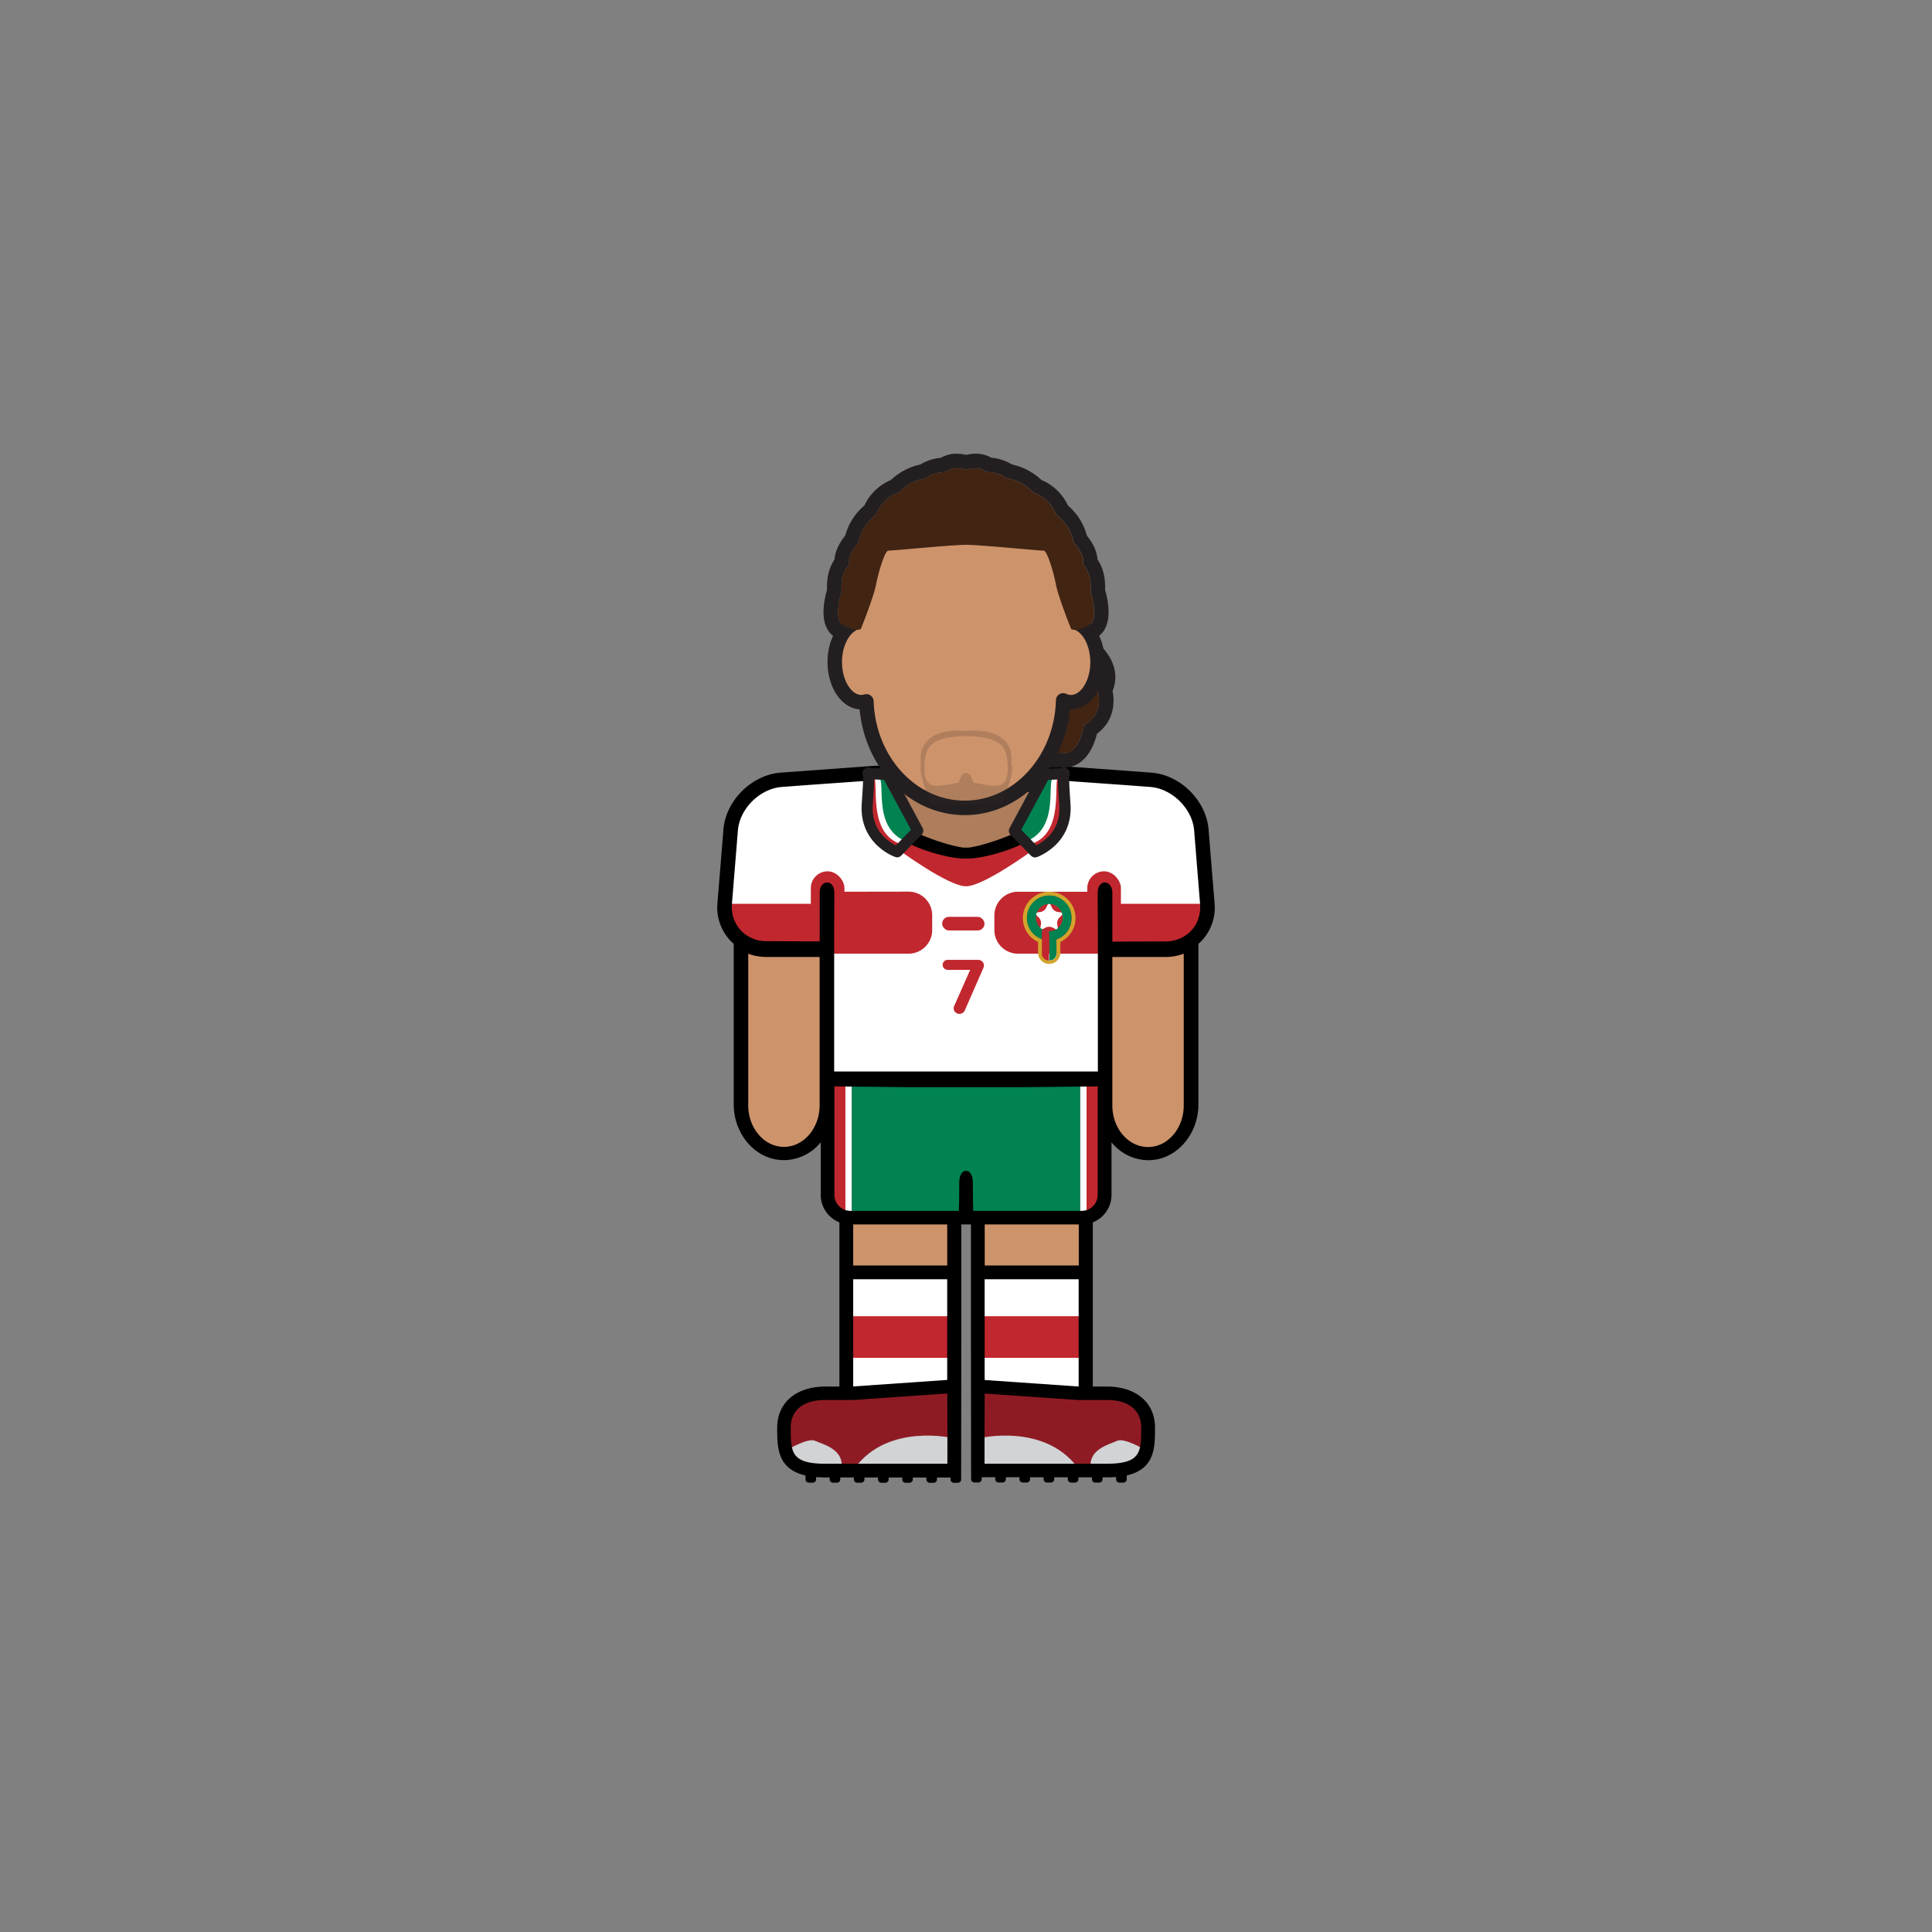 <svg id="player" xmlns="http://www.w3.org/2000/svg" viewBox="0 0 800 800"><rect x="0" y="0" width="800" height="800" fill="#808080" stroke="none"/><defs><style>.cls-1{fill:#cd936b}.cls-2{fill:#8e1b24}.cls-3{fill:#d1d3d4}.cls-4{fill:#fff}.cls-5{fill:#c1272e}.cls-6{fill:#008251}.cls-9{fill:#231f20}.cls-10{fill:#422413}</style></defs><g id="skin"><path id="arm-left" class="cls-1" d="M305.93 387h36.78v72.4a18.39 18.39 0 01-18.39 18.39 18.39 18.39 0 01-18.39-18.39V387z"/><path id="arm-right" class="cls-1" d="M457.19 387H494v72.4a18.39 18.39 0 01-18.39 18.39 18.39 18.39 0 01-18.39-18.39V387z"/><path id="leg-left" class="cls-1" d="M349.88 497.02h45.67v45.67h-45.67z"/><path id="leg-right" class="cls-1" d="M404.78 497.02h45.67v45.67h-45.67z"/></g><g id="boots"><path id="left" class="cls-2" d="M395.33 575.04H372.5l-22.83 1.97h-12.5l-7.5 2.53-5.25 8.5v9.83l1.91 4.17 3.84 4.05 6.33 1.95h58.83v-33z"/><path id="right" class="cls-2" d="M404.61 575.27h22.83l22.83 1.97h12.5l7.5 2.53 5.25 8.5v9.83l-1.91 4.17-3.84 4.05-6.33 1.95h-58.83v-33z"/><g id="details"><path class="cls-3" d="M326.42 600.12s8.13-4.87 11.13-3.5 11.2 3.28 11 10.24-13.38 1.14-13.38 1.14-7.25-1.75-8.75-7.88zm68.21-4.62s-26.62-6.37-40.5 12.13l41.41.42z" id="left-2" data-name="left"/><path class="cls-3" d="M473.68 600.12s-8.12-4.87-11.12-3.5-11.2 3.28-11 10.24 13.37 1.14 13.37 1.14 7.25-1.75 8.75-7.88zm-68-4.62s26.63-6.37 40.5 12.13l-41.41.42z" id="right-2" data-name="right"/></g></g><g id="socks"><g id="socks-2" data-name="socks"><path id="left-3" data-name="left" class="cls-4" d="M349.88 527h45.67v48.04h-45.67z"/><path id="right-3" data-name="right" class="cls-4" d="M404.38 527h45.67v48.04h-45.67z"/></g><path class="cls-5" d="M350.07 545.02h45.69v17.23h-45.69zm54.7 0h45.69v17.23h-45.69z" id="details-2" data-name="details"/></g><g id="shorts"><path id="shorts-2" data-name="shorts" class="cls-6" d="M341.67 447.54h116.49v47a9.95 9.95 0 01-9.95 9.95h-96.6a9.95 9.95 0 01-9.95-9.95v-47z"/><g id="details-3" data-name="details"><g id="left-4" data-name="left"><path class="cls-5" d="M344.41 448.75h8.26v53.08h-8.26z"/><path class="cls-4" d="M350.07 448.75h2.6v53.08h-2.6z"/></g><g id="right-4" data-name="right"><path class="cls-5" transform="rotate(-180 451.445 475.29)" d="M447.32 448.75h8.26v53.08h-8.26z"/><path class="cls-4" transform="rotate(-180 448.62 475.29)" d="M447.32 448.75h2.6v53.08h-2.6z"/></g></g></g><g id="shirt"><path id="shirt-2" data-name="shirt" class="cls-4" d="M369.5 319.8l-48.29 2.99-11.36 6.25-6.83 10.1-3.31 40.73 5.17 7.67 7.66 4.67h29.5l.17 54h114.83v-53.5l29.34-.17 7.01-4 6.99-10.5-3.4-37.33-6.83-11.84-9.77-6.08-49.84-2.99-1 21.24-6.5 6.5-11.16 3.48-11.88 2.02-15.46-3.17-11-5.66-3.66-3.84-.38-20.57z"/><g id="details-4" data-name="details"><path id="neck" class="cls-5" d="M400 367c7.41-.05 27.7-15 27.7-15l-7.7-8-20 10.22L380 344l-7.73 8s20.3 14.91 27.7 15v-2z"/><rect id="logo-puma-text" class="cls-5" x="390.12" y="379.64" width="17.54" height="5.65" rx="2.82" ry="2.82"/><g id="chest-r"><path id="chest-r-2" data-name="chest-r" class="cls-5" d="M458.16 374.25l-2.87-5h-33.74a9.8 9.8 0 00-9.8 9.8v6.06a9.8 9.8 0 009.8 9.8h67.37l6.84-6.32 4.61-14.33z"/><rect class="cls-5" x="450.23" y="360.79" width="13.92" height="20.11" rx="6.96" ry="6.96"/></g><g id="chest-l"><path id="chest-l-2" data-name="chest-l" class="cls-5" d="M345.41 369.25l-2.71 5h-43l2 11.5 7.5 9.15h67a9.8 9.8 0 009.8-9.8V379a9.8 9.8 0 00-9.8-9.8z"/><rect class="cls-5" x="335.75" y="360.79" width="13.92" height="20.11" rx="6.96" ry="6.96"/></g><path class="cls-5" d="M407.24 400.71l-7.74 17.68a2.43 2.43 0 01-2.24 1.43 2.35 2.35 0 01-2.37-2.33 2.19 2.19 0 01.2-.9l6.64-15h-9.33a2.09 2.09 0 01-2.07-2.13 2.07 2.07 0 012.07-2h12.74a2.37 2.37 0 012.3 2.4 2.11 2.11 0 01-.2.85z" id="number-7"/><g id="crest-morocco-98"><path d="M442.16 372.44a10.91 10.91 0 10-12.33 17.61v4.66a4.62 4.62 0 009.23 0v-4.66a10.92 10.92 0 003.1-17.61zm.58 12q-.21.4-.45.78l-.25.37q-.19.27-.41.53l-.29.34-.31.32-.32.31-.17.15-.34.28-.18.14-.55.38-.4.24a9.26 9.26 0 01-1.6.72v5.74a3 3 0 010 .31v.15a3 3 0 01-.06.29v.14q0 .14-.1.28a3 3 0 01-.2.39l-.16.24a3 3 0 01-.28.33l-.21.19-.18.14-.17.11-.13.07-.26.13-.28.1h-.14a3 3 0 01-.75.09 3 3 0 01-.46 0 3 3 0 01-1.1-.4l-.12-.08a3 3 0 01-.34-.27l-.1-.1a3 3 0 01-.28-.33l-.16-.24a3 3 0 01-.2-.39q-.06-.14-.1-.28v-.14a3 3 0 01-.06-.29v-.15a3.05 3.05 0 010-.31V389l-.19-.07q-.43-.16-.84-.35l-.4-.21-.18-.1-.21-.12-.38-.24-.37-.26q-.27-.2-.52-.42l-.17-.15q-.33-.3-.63-.63l-.29-.34-.28-.35q-.2-.27-.38-.55t-.34-.58l-.21-.4q-.2-.41-.35-.84t-.21-.65q-.06-.22-.11-.45a9.34 9.34 0 01-.24-2.1 9.34 9.34 0 01.24-2.1q.05-.23.11-.45c0-.13.08-.26.12-.38l.09-.27q.16-.43.35-.84l.21-.4.15-.27.19-.31q.18-.28.38-.55l.28-.35.29-.34.31-.32.32-.31.17-.15q.25-.22.52-.42l.37-.26.38-.24.19-.23.4-.21q.41-.2.84-.35l.27-.09.38-.12.67-.16a9.29 9.29 0 01.92-.14 9.42 9.42 0 012.83.14l.45.1.22.06.44.14a9.27 9.27 0 012 1l.26.18.29.21.18.14.34.28.17.15q.33.3.63.63l.29.34.2.25.21.28.25.37.19.31.08.14.18.33.17.34.07.16a9.24 9.24 0 01.36 1q.06.2.11.39v.09a9.3 9.3 0 01-.74 6.52z" fill="#d3a42a"/><path class="cls-5" d="M434.45 373.36a6.79 6.79 0 106.79 6.79 6.79 6.79 0 00-6.79-6.79z"/><path class="cls-4" d="M434.73 374.1l.85 1.72a3.35 3.35 0 002.52 1.83l1.9.28a.32.32 0 01.18.54l-1.38 1.34a3.35 3.35 0 00-1 3l.33 1.9a.32.32 0 01-.46.34l-1.7-.9a3.35 3.35 0 00-3.12 0l-1.7.9a.32.32 0 01-.46-.34l.33-1.9a3.35 3.35 0 00-1-3l-1.38-1.34a.32.32 0 01.18-.54l1.9-.28a3.35 3.35 0 002.52-1.83l.85-1.72a.32.32 0 01.64 0z"/><path class="cls-6" d="M443.47 377.88v-.09q-.05-.2-.11-.39a9.24 9.24 0 00-.36-1l-.07-.16-.17-.34-.18-.33-.08-.14-.19-.31-.25-.37-.21-.28-.2-.25-.29-.34q-.3-.33-.63-.63l-.17-.15-.34-.28-.18-.14-.29-.21-.26-.18a9.27 9.27 0 00-2-1l-.44-.14-.22-.06-.45-.1a9.38 9.38 0 00-3.75 0l-.67.16-.38.12-.27.09q-.43.16-.84.35l-.4.21-.39.22-.38.24-.37.26q-.27.2-.52.42l-.17.15-.32.31-.31.32-.29.34-.28.35q-.2.27-.38.55l-.19.31-.15.27-.21.4q-.2.41-.35.84l-.09.27c0 .13-.08.25-.12.38s-.08.3-.11.45a9.39 9.39 0 000 4.2q.05.23.11.45t.21.65q.16.43.35.84l.21.4q.16.3.34.58t.38.55l.28.35.29.34q.3.33.63.63l.17.15q.25.22.52.42l.37.26.38.24.21.12.18.1.4.21q.41.2.84.35l.19.07v-2.72a6.79 6.79 0 103-12.88 6.79 6.79 0 110 13.59v10.78a3 3 0 00.75-.09h.14l.28-.1.26-.13.13-.07.17-.11.18-.14.21-.19a3 3 0 00.28-.33l.16-.24a3 3 0 00.2-.39q.06-.14.1-.28v-.14a3 3 0 00.06-.29v-.15a3 3 0 000-.31V389a9.26 9.26 0 001.6-.72l.4-.24.55-.38.18-.14.34-.28.17-.15.32-.31.31-.32.29-.34q.21-.26.41-.53l.25-.37q.24-.38.45-.78a9.34 9.34 0 00.74-6.52zm-3.47 2.28a5.46 5.46 0 01-1.77 4 5.52 5.52 0 01-1.3.9 5.51 5.51 0 01-4.89 0 5.52 5.52 0 01-1.3-.9 5.46 5.46 0 01-1.77-4 5.51 5.51 0 1111 0z"/><path class="cls-5" d="M431.43 384.79V389l.23.08-.23-.08v5.74a3.05 3.05 0 000 .31v.15a3 3 0 00.06.29v.14q0 .14.1.28a3 3 0 00.2.39l.16.24a3 3 0 00.28.33l.1.1a3 3 0 00.34.27l.12.08a3 3 0 001.1.4 3 3 0 00.46 0v-12.05a6.92 6.92 0 01-2.92-.88z"/></g></g></g><path id="neck-2" data-name="neck" fill="#ad7d5c" d="M427.63 345.26l-27.59 8.62-28.6-9.62-1.92-23.62h61.04l-2.93 24.62z"/><path d="M502.88 373.43l-2.47-30.36c-1.19-11.87-11.83-22.25-23.72-23.14l-37.14-2.71c-4.07-.45-20.52-.09-39.55.53-19-.62-35.48-1-39.55-.53l-37.14 2.71c-11.89.89-22.53 11.27-23.72 23.14l-2.47 30.36a20.15 20.15 0 005 15.74 19.92 19.92 0 001.69 1.64v66.36c0 12.81 9.32 23.22 20.78 23.22a19.8 19.8 0 0015.25-7.39v21.79a12.23 12.23 0 007.74 11.36v68h-5.93c-10.93 0-19.83 5.8-19.83 17.11 0 8.06 0 17 11.72 19.7v1.6a1.38 1.38 0 001.38 1.38h1.63a1.38 1.38 0 001.38-1.37v-.95c1.16.09 2.39.15 3.73.15h1.89v.8a1.38 1.38 0 001.38 1.38h1.63a1.38 1.38 0 001.38-1.37v-.8h5.62v.8a1.38 1.38 0 001.38 1.38h1.63a1.38 1.38 0 001.38-1.37v-.8h5.62v.8a1.38 1.38 0 001.38 1.38h1.63a1.38 1.38 0 001.38-1.37v-.8h5.62v.8a1.38 1.38 0 001.38 1.38h1.63a1.38 1.38 0 001.38-1.37v-.8h5.62v.8a1.38 1.38 0 001.38 1.38h1.63a1.38 1.38 0 001.38-1.37v-.8h5.62v.8a1.38 1.38 0 001.38 1.38h1.63a1.38 1.38 0 001.38-1.37v-.81l.06-55.45V507h4v49.21l.06 54.67v1.6a1.38 1.38 0 001.38 1.38h1.63a1.38 1.38 0 001.38-1.37v-.8h5.62v.8a1.38 1.38 0 001.38 1.38h1.63a1.38 1.38 0 001.38-1.37v-.8h5.62v.8a1.38 1.38 0 001.38 1.38h1.63a1.38 1.38 0 001.38-1.37v-.8h5.62v.8a1.38 1.38 0 001.38 1.38h1.63a1.38 1.38 0 001.38-1.37v-.8h5.62v.8a1.38 1.38 0 001.38 1.38h1.63a1.38 1.38 0 001.38-1.37v-.8h5.62v.8a1.38 1.38 0 001.38 1.38h1.63a1.38 1.38 0 001.38-1.37v-.8h1.89c1.33 0 2.57-.05 3.72-.15v.95a1.38 1.38 0 001.38 1.38h1.63a1.38 1.38 0 001.38-1.37v-1.6c11.71-2.68 11.72-11.64 11.72-19.7 0-11.3-8.89-17.11-19.83-17.11h-5.93v-68a12.23 12.23 0 007.74-11.36V473a19.8 19.8 0 0015.21 7.42c11.46 0 20.78-10.42 20.78-23.22v-66.39a19.92 19.92 0 001.69-1.64 20.15 20.15 0 004.95-15.74zm-130.49-46.18c3.46 1.84 15.64 2.07 27.61 1.79 12 .28 24.15 0 27.61-1.79V339c0 4.8-22.42 12-27.23 12l-.38-.08-.38.08c-4.8 0-27.23-7.19-27.23-12zm-33 75.43v55c0 9.5-6.63 17.22-14.78 17.22s-14.78-7.73-14.78-17.22V394.9a21.08 21.08 0 007.47 1.36h22.09zm52.9 203.42h-50.64c-14.22 0-14.22-5-14.22-14.89 0-8.21 6.38-11.5 14.22-11.5h11.67l38.93-2.71.06 15.37zm-38.74-76.4h38.67v41.7l-38.67 2.68h-.26V529.7zm-.26-5.74V507h38.94v17h-38.91zm104.77 55.75h.26c7.84 0 14.22 3.29 14.22 11.5 0 9.91 0 14.89-14.22 14.89h-50.64v-13.7l.06-15.37 38.93 2.69h11.42zm-11.67-50h.26v44.4h-.26l-38.67-2.68V529.7zM407.75 524v-17h38.95v17h-38.95zm46.84-73.77h-.07v44.58a6.6 6.6 0 01-6.58 6.58H403s-.11-3.73-.16-8.75v-2.79c0-3.51-1.41-5.09-2.82-5-1.41-.09-2.82 1.49-2.82 5v2.79c0 5-.16 8.75-.16 8.75H352.1a6.6 6.6 0 01-6.58-6.58v-44.63h-.07v-.33l30.24.33h48.69l30.24-.33zm35.57 7.51c0 9.5-6.63 17.22-14.78 17.22s-14.78-7.73-14.78-17.22v-61.48h22.09a21.08 21.08 0 007.47-1.36zm6-77.21a13.53 13.53 0 01-6 7.29 14.69 14.69 0 01-7.47 2l-22.09.09v-20.19c0-5.56-6.07-5.94-6.07 0s.07 14.37.07 14.37v59.59H345.41v-59.61s.07-8.46.07-14.37-6.07-5.54-6.07 0v20.11l-22.09-.09a14.69 14.69 0 01-7.47-2 13.53 13.53 0 01-6-7.29 14.89 14.89 0 01-.75-6.46l2.47-30.36c.89-9 9.23-17.08 18.2-17.75l11.12-.83 32.22-2.29c.68.54.48 17.49.48 17.49 0 8.43 23.34 15.29 31.77 15.29h1.3c8.43 0 31.77-6.86 31.77-15.29 0 0-.2-16.95.48-17.49l32.22 2.29 11.12.83c9 .67 17.3 8.8 18.2 17.75L496.9 374a14.89 14.89 0 01-.75 6.48z" id="border"/><g id="shirt-collars"><path class="cls-6" d="M380 344l-8.52 8.72s-13.48-4.45-12.37-19.86.31-12.55.31-12.55l8 .36z"/><path class="cls-4" d="M373.71 352.12c-16.29-3.77-13.93-29.66-13.82-30.76l3.19.28c4.91-.94-3.37 21.53 13 27.11z"/><path class="cls-5" d="M370 352.64c-13.93-3.92-11.91-30.85-11.82-32l2.73.29c4.2-1-2.88 22.4 11.09 28.2z"/><path class="cls-9" d="M371.5 355a2.3 2.3 0 01-.72-.12c-.15 0-15.17-5.21-13.95-22.22.52-7.2.6-10.12.58-11.29a2.31 2.31 0 01-.19-1.72 2.41 2.41 0 012.74-1.86 2.64 2.64 0 01.73.23l6.88.31a2.31 2.31 0 011.93 1.21l12.56 23.33a2.31 2.31 0 01-.38 2.71l-8.52 8.72a2.31 2.31 0 01-1.66.7zm-9.5-32.25c-.05 2.19-.25 5.65-.58 10.29-.41 5.66 1.29 10.33 5 13.86A18.58 18.58 0 00371 350l6.23-6.38-11.14-20.68z"/><path class="cls-6" d="M420.06 344l8.52 8.72s13.48-4.45 12.37-19.86-.31-12.55-.31-12.55l-8 .36z"/><path class="cls-4" d="M426.37 352.12c16.29-3.77 13.93-29.66 13.82-30.76l-3.19.28c-4.91-.94 3.37 21.53-13 27.11z"/><path class="cls-5" d="M430 352.64c13.93-3.92 11.91-30.85 11.82-32l-2.73.29c-4.2-1 2.88 22.4-11.09 28.2z"/><path class="cls-9" d="M426.93 354.35l-8.52-8.72a2.31 2.31 0 01-.38-2.71l12.56-23.33a2.31 2.31 0 011.93-1.21l6.88-.31a2.64 2.64 0 01.73-.23 2.41 2.41 0 012.74 1.86 2.31 2.31 0 01-.19 1.72c0 1.16.07 4.08.58 11.29 1.23 17-13.8 22.17-13.95 22.22a2.31 2.31 0 01-2.37-.58zm7.1-31.41l-11.14 20.68 6.23 6.38a18.58 18.58 0 004.47-3.09c3.76-3.53 5.46-8.2 5-13.86-.33-4.64-.53-8.1-.58-10.29z"/></g><g id="head"><path class="cls-9" d="M446.61 270.17a13.74 13.74 0 013.68.49s9.15 6.56 4 14.8c0 0 3.83 9.72-5.41 14.66 0 0-1.65 11.69-8.22 11.69a6.15 6.15 0 01-1.37-.16s-1.35.13-3.23.13c-3.74 0-9.6-.52-11.28-3.66 0 0-13.5-4.13-12.19-9.23 0 0 17.34-28.72 34-28.72m0-6c-19.5 0-37.2 28.38-39.15 31.62a6 6 0 00-.68 1.61c-.91 3.56-.15 8.77 8.65 13.34a48.85 48.85 0 005.72 2.48c2.92 3 7.92 4.56 14.92 4.56 1.22 0 2.25 0 2.93-.09a11.91 11.91 0 001.67.12c3 0 8.61-1.24 12.1-9.51a31.13 31.13 0 001.48-4.47c6.91-5.08 7.5-12.63 6.46-17.73 3.58-8.63-1.89-16.71-6.91-20.31a6 6 0 00-1.9-.91 19.8 19.8 0 00-5.28-.71z"/><path class="cls-10" d="M450.29 270.66s9.15 6.56 4 14.8c0 0 3.83 9.72-5.41 14.66 0 0-1.87 13.28-9.59 11.53 0 0-12 1.19-14.51-3.53 0 0-13.5-4.13-12.19-9.23.01 0 20-33.12 37.7-28.23z"/><path class="cls-9" d="M404 193.87a6.13 6.13 0 014.33 1.54s5.58.08 8.25 2.58c0 0 6.83.83 11.25 5.92a15.24 15.24 0 019.5 9.17s6.25 4.42 7.17 11.5c0 0 4.92 4.83 3.92 9.17 0 0 3.83 3 3.17 11.25 0 0 3.32 10.25.08 13.42 0 0-3.71 2.39-6.46 2.39a3.12 3.12 0 01-1.62-.39s-5.29-13.17-6.29-18.42-3.65-14-5.06-14H432c-2.28 0-26.07-2.39-32-2.4s-29.74 2.4-32 2.4h-.14c-1.42 0-4.07 8.76-5.06 14s-6.29 18.42-6.29 18.42a3.12 3.12 0 01-1.62.39c-2.76 0-6.46-2.39-6.46-2.39-3.24-3.17.08-13.42.08-13.42-.67-8.25 3.17-11.25 3.17-11.25-1-4.33 3.92-9.17 3.92-9.17.92-7.08 7.17-11.5 7.17-11.5a15.24 15.24 0 019.5-9.17c4.42-5.08 11.25-5.92 11.25-5.92 2.67-2.5 8.25-2.58 8.25-2.58a6.13 6.13 0 014.33-1.54 11.71 11.71 0 013.94.74 11.7 11.7 0 013.94-.74m0-6a17.17 17.17 0 00-3.94.48 17.17 17.17 0 00-3.94-.48 12.53 12.53 0 00-6.45 1.68 20.12 20.12 0 00-8.62 2.81 25.57 25.57 0 00-12.13 6.4 21.2 21.2 0 00-11 10.59 24.51 24.51 0 00-7.9 12.46c-1.69 2-4.15 5.65-4.44 9.88-1.63 2.39-3.37 6.42-3.11 12.57-1.36 4.65-3.11 13.65 1.79 18.43l.94.75c1.22.78 5.52 3.35 9.71 3.35a9 9 0 004.69-1.24l2.49-2.91c.56-1.4 5.54-13.87 6.62-19.53a64.69 64.69 0 012.57-9.3l7.15-.61c7.68-.67 18.2-1.59 21.61-1.59s13.92.92 21.6 1.59l7.16.61a64.69 64.69 0 012.57 9.3c1.08 5.66 6.05 18.13 6.62 19.53l2.49 2.91a9 9 0 004.69 1.24c4.2 0 8.49-2.56 9.71-3.35l.94-.75c4.9-4.78 3.15-13.79 1.79-18.43.26-6.17-1.49-10.2-3.12-12.59a16.05 16.05 0 00-2.61-7.35 24.54 24.54 0 00-1.81-2.5 24.5 24.5 0 00-7.83-12.49 21.2 21.2 0 00-11-10.59 25.57 25.57 0 00-12.13-6.4 20.12 20.12 0 00-8.62-2.81 12.54 12.54 0 00-6.45-1.68z"/><path id="skin-2" data-name="skin" class="cls-1" d="M446.38 258.1c0-.91.08-1.81.08-2.73 0-30.51-21.06-55.25-47-55.25s-47 24.74-47 55.25c0 1.11 0 2.21.1 3.31-4 2.46-6.9 8.44-6.9 15.43 0 9.19 4.93 16.64 11 16.64a7.47 7.47 0 002.1-.31c.82 24.5 18.74 44.08 40.73 44.08s40.12-19.81 40.74-44.5a7.65 7.65 0 003.25.74c6.08 0 11-7.45 11-16.64-.05-7.65-3.48-14.06-8.1-16.02z"/><path id="border-2" data-name="border" d="M446.38 258.1c0-.91.08-1.81.08-2.73 0-30.51-21.06-55.25-47-55.25s-47 24.74-47 55.25c0 1.11 0 2.21.1 3.31-4 2.46-6.9 8.44-6.9 15.43 0 9.19 4.93 16.64 11 16.64a7.47 7.47 0 002.1-.31c.82 24.5 18.74 44.08 40.73 44.08s40.12-19.81 40.74-44.5a7.65 7.65 0 003.25.74c6.08 0 11-7.45 11-16.64-.05-7.65-3.48-14.06-8.1-16.02z" fill="none" stroke="#231f20" stroke-linecap="round" stroke-linejoin="round" stroke-width="6"/><path class="cls-10" d="M451.54 245c.67-8.25-3.17-11.25-3.17-11.25 1-4.33-3.92-9.17-3.92-9.17-.92-7.08-7.17-11.5-7.17-11.5a15.24 15.24 0 00-9.5-9.17c-4.42-5.08-11.25-5.92-11.25-5.92-2.67-2.5-8.25-2.58-8.25-2.58-3-2.85-8-.89-8.27-.8-.23-.09-5.25-2.05-8.27.8 0 0-5.58.08-8.25 2.58 0 0-6.83.83-11.25 5.92a15.24 15.24 0 00-9.5 9.17s-6.25 4.42-7.17 11.5c0 0-4.92 4.83-3.92 9.17 0 0-3.83 3-3.17 11.25 0 0-3.32 10.25-.08 13.42 0 0 5.49 3.54 8.08 2 0 0 5.29-13.17 6.29-18.42s3.68-14.08 5.09-14 26.06-2.39 32.14-2.4 30.73 2.5 32.14 2.4 4.09 8.73 5.09 14 6.29 18.42 6.29 18.42c2.58 1.54 8.08-2 8.08-2 3.26-3.17-.06-13.42-.06-13.42z"/><path d="M400.48 302.65h-.92s-20.27-2.44-18.2 13.93c0 0-1.41 2.38 4.07 16.62h29.19c6.35-14.76 4.07-16.62 4.07-16.62 2.06-16.37-18.21-13.93-18.21-13.93zm2.64 21.45a20.33 20.33 0 00-1.42-3.15 2.08 2.08 0 00-3.35 0 20.33 20.33 0 00-1.42 3.15c-6.43.76-14.16 4.6-14.16-5.6s3.12-13.11 16.79-13.73h.92c13.68.62 16.79 3.52 16.79 13.73s-7.72 6.36-14.15 5.6z" fill="#3a2924" opacity=".2"/></g></svg>